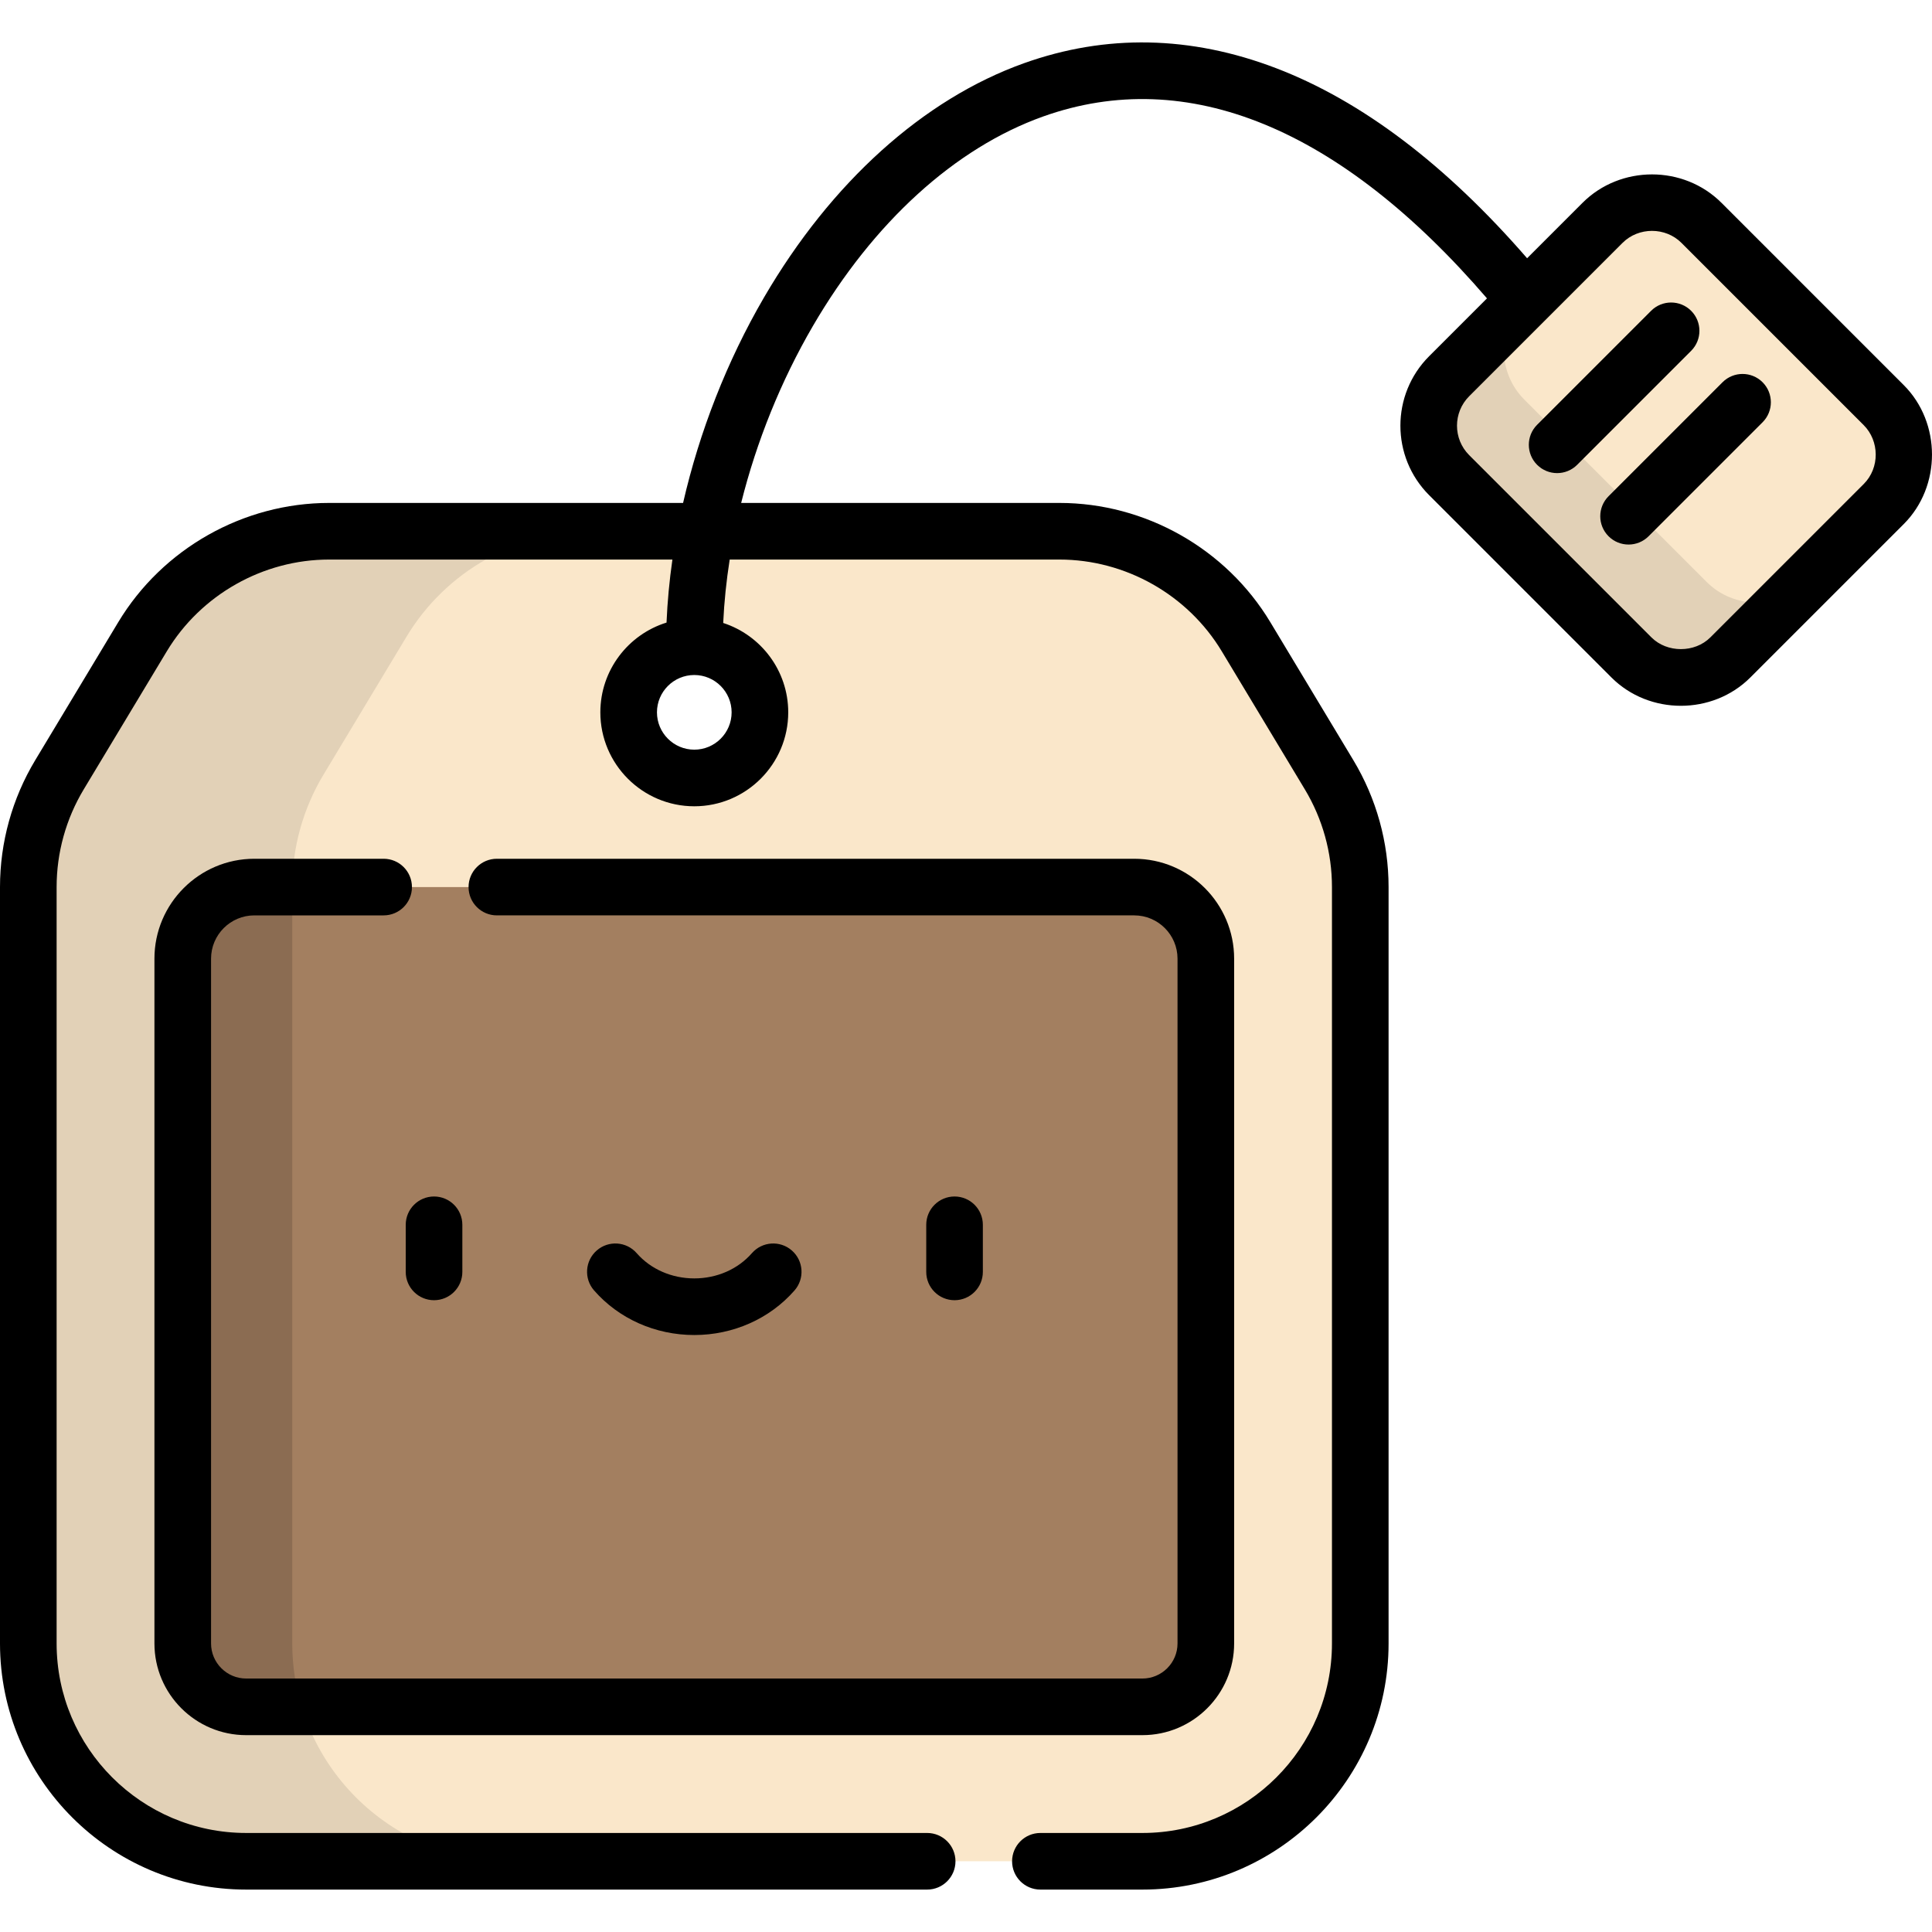 <?xml version="1.0" encoding="iso-8859-1"?>
<!-- Generator: Adobe Illustrator 19.0.0, SVG Export Plug-In . SVG Version: 6.00 Build 0)  -->
<svg version="1.1" id="Capa_1" xmlns="http://www.w3.org/2000/svg" xmlns:xlink="http://www.w3.org/1999/xlink" x="0px" y="0px"
	 viewBox="0 0 512.001 512.001" style="enable-background:new 0 0 512.001 512.001;" xml:space="preserve">
<path style="fill:#FAE7CA;" d="M352.152,205.323l-22.002-36.568c-10.442-17.355-29.213-27.968-49.467-27.968H87.162
	c-20.254,0-39.026,10.613-49.467,27.968l-22.002,36.568c-5.407,8.987-8.263,19.275-8.263,29.762v200.446
	c0,31.884,25.846,57.73,57.73,57.73h237.525c31.884,0,57.73-25.846,57.73-57.73V235.085
	C360.415,224.598,357.558,214.309,352.152,205.323z M183.923,206.173c-9.607,0-17.394-7.788-17.394-17.395
	c0-9.607,7.788-17.395,17.394-17.395c9.607,0,17.394,7.788,17.394,17.395C201.317,198.385,193.529,206.173,183.923,206.173z"/>
<path style="fill:#E2D1B7;" d="M77.45,435.531V235.085c0-10.487,2.857-20.776,8.263-29.762l22.002-36.568
	c10.441-17.355,29.213-27.968,49.467-27.968h-70.02c-20.254,0-39.026,10.613-49.467,27.968l-22.002,36.568
	c-5.407,8.987-8.263,19.275-8.263,29.762v200.446c0,31.884,25.846,57.73,57.73,57.73h70.02
	C103.296,493.261,77.45,467.414,77.45,435.531z"/>
<path style="fill:#A37F60;" d="M300.512,235.085H67.333c-10.48,0-18.975,8.495-18.975,18.975v181.47
	c0,9.28,7.523,16.803,16.803,16.803h237.524c9.28,0,16.803-7.523,16.803-16.803v-181.47
	C319.487,243.581,310.992,235.085,300.512,235.085z"/>
<path style="fill:#8B6C52;" d="M77.45,235.085H67.333c-10.48,0-18.975,8.495-18.975,18.975v181.47
	c0,9.28,7.523,16.802,16.803,16.802h14.781c-1.615-5.318-2.492-10.957-2.492-16.802V235.085z"/>
<path style="fill:#FAE7CA;" d="M424.62,59.057l-40.652,40.652c-7.238,7.238-7.238,18.974,0,26.213l48.309,48.309
	c7.239,7.238,18.974,7.238,26.213,0l40.651-40.653c7.238-7.238,7.238-18.974,0-26.213l-48.308-48.308
	C443.595,51.818,431.858,51.818,424.62,59.057z"/>
<path style="fill:#E2D1B7;" d="M452.283,154.224l-48.309-48.309c-7.239-7.238-7.239-18.974,0-26.213l-20.006,20.006
	c-7.239,7.239-7.239,18.974,0,26.213l48.309,48.309c7.239,7.238,18.974,7.238,26.213,0l20.006-20.006
	C471.257,161.462,459.521,161.462,452.283,154.224z"/>
<path d="M65.232,500.761h180.476c4.143,0,7.502-3.359,7.502-7.502c0-4.143-3.359-7.502-7.502-7.502H65.232
	c-27.696,0-50.228-22.532-50.228-50.228V235.083c0-9.123,2.486-18.077,7.189-25.895l22.002-36.568
	c9.031-15.009,25.522-24.334,43.038-24.334h90.965c-0.807,5.621-1.327,11.203-1.559,16.704
	c-10.149,3.145-17.541,12.619-17.541,23.787c0,13.728,11.169,24.897,24.897,24.897c13.728,0,24.896-11.169,24.896-24.897
	c0-11.055-7.245-20.445-17.234-23.685c0.251-5.528,0.833-11.148,1.719-16.806h87.379c17.517,0,34.009,9.324,43.039,24.334
	l22.002,36.568c4.703,7.817,7.189,16.772,7.189,25.895v200.446c0,27.696-22.532,50.228-50.228,50.228h-27.04
	c-4.143,0-7.502,3.359-7.502,7.502c0,4.143,3.359,7.502,7.502,7.502h27.04c35.969,0,65.232-29.263,65.232-65.232V235.083
	c0-11.848-3.229-23.478-9.337-33.63l-22.001-36.569c-11.728-19.493-33.146-31.602-55.896-31.602h-84.338
	c4.059-16.232,10.524-32.326,19.017-46.9c16.003-27.462,37.665-47.174,60.996-55.507c38.197-13.642,78.77,3.027,117.635,48.197
	l-15.33,15.33c-10.152,10.152-10.152,26.671,0,36.823c0,0,48.269,48.269,48.309,48.308c10.025,10.025,26.817,10.007,36.822,0
	c0,0,40.607-40.605,40.652-40.651c9.99-9.99,9.961-26.864,0-36.823c0,0-48.247-48.248-48.308-48.309
	c-10.047-10.047-26.79-10.034-36.822,0l-14.688,14.688C383.209,43.67,360.843,26.721,338.13,18.05
	c-22.575-8.619-45.032-9.059-66.744-1.304c-26.659,9.522-51.133,31.569-68.915,62.082c-9.817,16.847-17.12,35.605-21.447,54.455
	H87.234c-22.749,0-44.168,12.109-55.895,31.602L9.337,201.454C3.229,211.607,0,223.236,0,235.083v200.446
	C0,471.498,29.263,500.761,65.232,500.761z M183.995,198.67c-5.455,0-9.893-4.438-9.893-9.893c0-5.455,4.438-9.893,9.893-9.893
	c5.455,0,9.892,4.438,9.892,9.893C193.887,194.232,189.45,198.67,183.995,198.67z M429.997,64.36c4.241-4.24,11.377-4.225,15.603,0
	c0,0,48.284,48.284,48.308,48.309c4.162,4.163,4.313,11.29,0,15.603c0,0-40.525,40.525-40.651,40.65
	c-4.142,4.142-11.472,4.132-15.603,0l-48.309-48.308c-4.301-4.302-4.301-11.302,0-15.604
	C389.345,105.011,429.941,64.416,429.997,64.36z"/>
<path d="M101.668,227.581H67.405c-14.6,0-26.478,11.878-26.478,26.477v181.47c0,13.402,10.903,24.304,24.304,24.304h237.524
	c13.402,0,24.305-10.903,24.305-24.305V254.059c0-14.6-11.878-26.477-26.478-26.477H131.675c-4.143,0-7.502,3.359-7.502,7.502
	s3.359,7.502,7.502,7.502h168.908c6.327,0,11.473,5.147,11.473,11.473v181.469c0,5.128-4.172,9.301-9.301,9.301H65.232
	c-5.127,0-9.3-4.172-9.3-9.3v-181.47c0-6.327,5.147-11.473,11.473-11.473h34.263c4.143,0,7.502-3.359,7.502-7.502
	S105.811,227.581,101.668,227.581z"/>
<path d="M115.025,344.57c4.143,0,7.502-3.359,7.502-7.502v-12.483c0-4.144-3.359-7.502-7.502-7.502s-7.502,3.358-7.502,7.502v12.483
	C107.522,341.211,110.881,344.57,115.025,344.57z"/>
<path d="M260.467,337.068v-12.483c0-4.144-3.359-7.502-7.502-7.502c-4.143,0-7.502,3.358-7.502,7.502v12.483
	c0,4.143,3.359,7.502,7.502,7.502C257.108,344.57,260.467,341.211,260.467,337.068z"/>
<path d="M183.995,353.796c10.316,0,19.998-4.308,26.564-11.818c2.727-3.12,2.409-7.859-0.711-10.586
	c-3.119-2.727-7.858-2.41-10.586,0.71c-3.715,4.251-9.28,6.689-15.266,6.689s-11.551-2.439-15.267-6.69
	c-2.728-3.119-7.466-3.437-10.586-0.71s-3.438,7.466-0.71,10.586C163.996,349.488,173.678,353.796,183.995,353.796z"/>
<path d="M426.284,142.115c1.464,1.464,3.385,2.197,5.305,2.197c1.92,0,3.84-0.732,5.305-2.197l30.207-30.207
	c2.93-2.93,2.93-7.68,0-10.609c-2.93-2.93-7.68-2.93-10.609,0l-30.207,30.207C423.354,134.435,423.354,139.184,426.284,142.115z"/>
<path d="M407.352,123.182c1.464,1.465,3.385,2.198,5.305,2.198s3.84-0.732,5.305-2.198l30.207-30.207c2.93-2.93,2.93-7.68,0-10.609
	c-2.93-2.93-7.68-2.93-10.609,0l-30.207,30.207C404.423,115.502,404.423,120.253,407.352,123.182z"/>
<g>
</g>
<g>
</g>
<g>
</g>
<g>
</g>
<g>
</g>
<g>
</g>
<g>
</g>
<g>
</g>
<g>
</g>
<g>
</g>
<g>
</g>
<g>
</g>
<g>
</g>
<g>
</g>
<g>
</g>
</svg>
